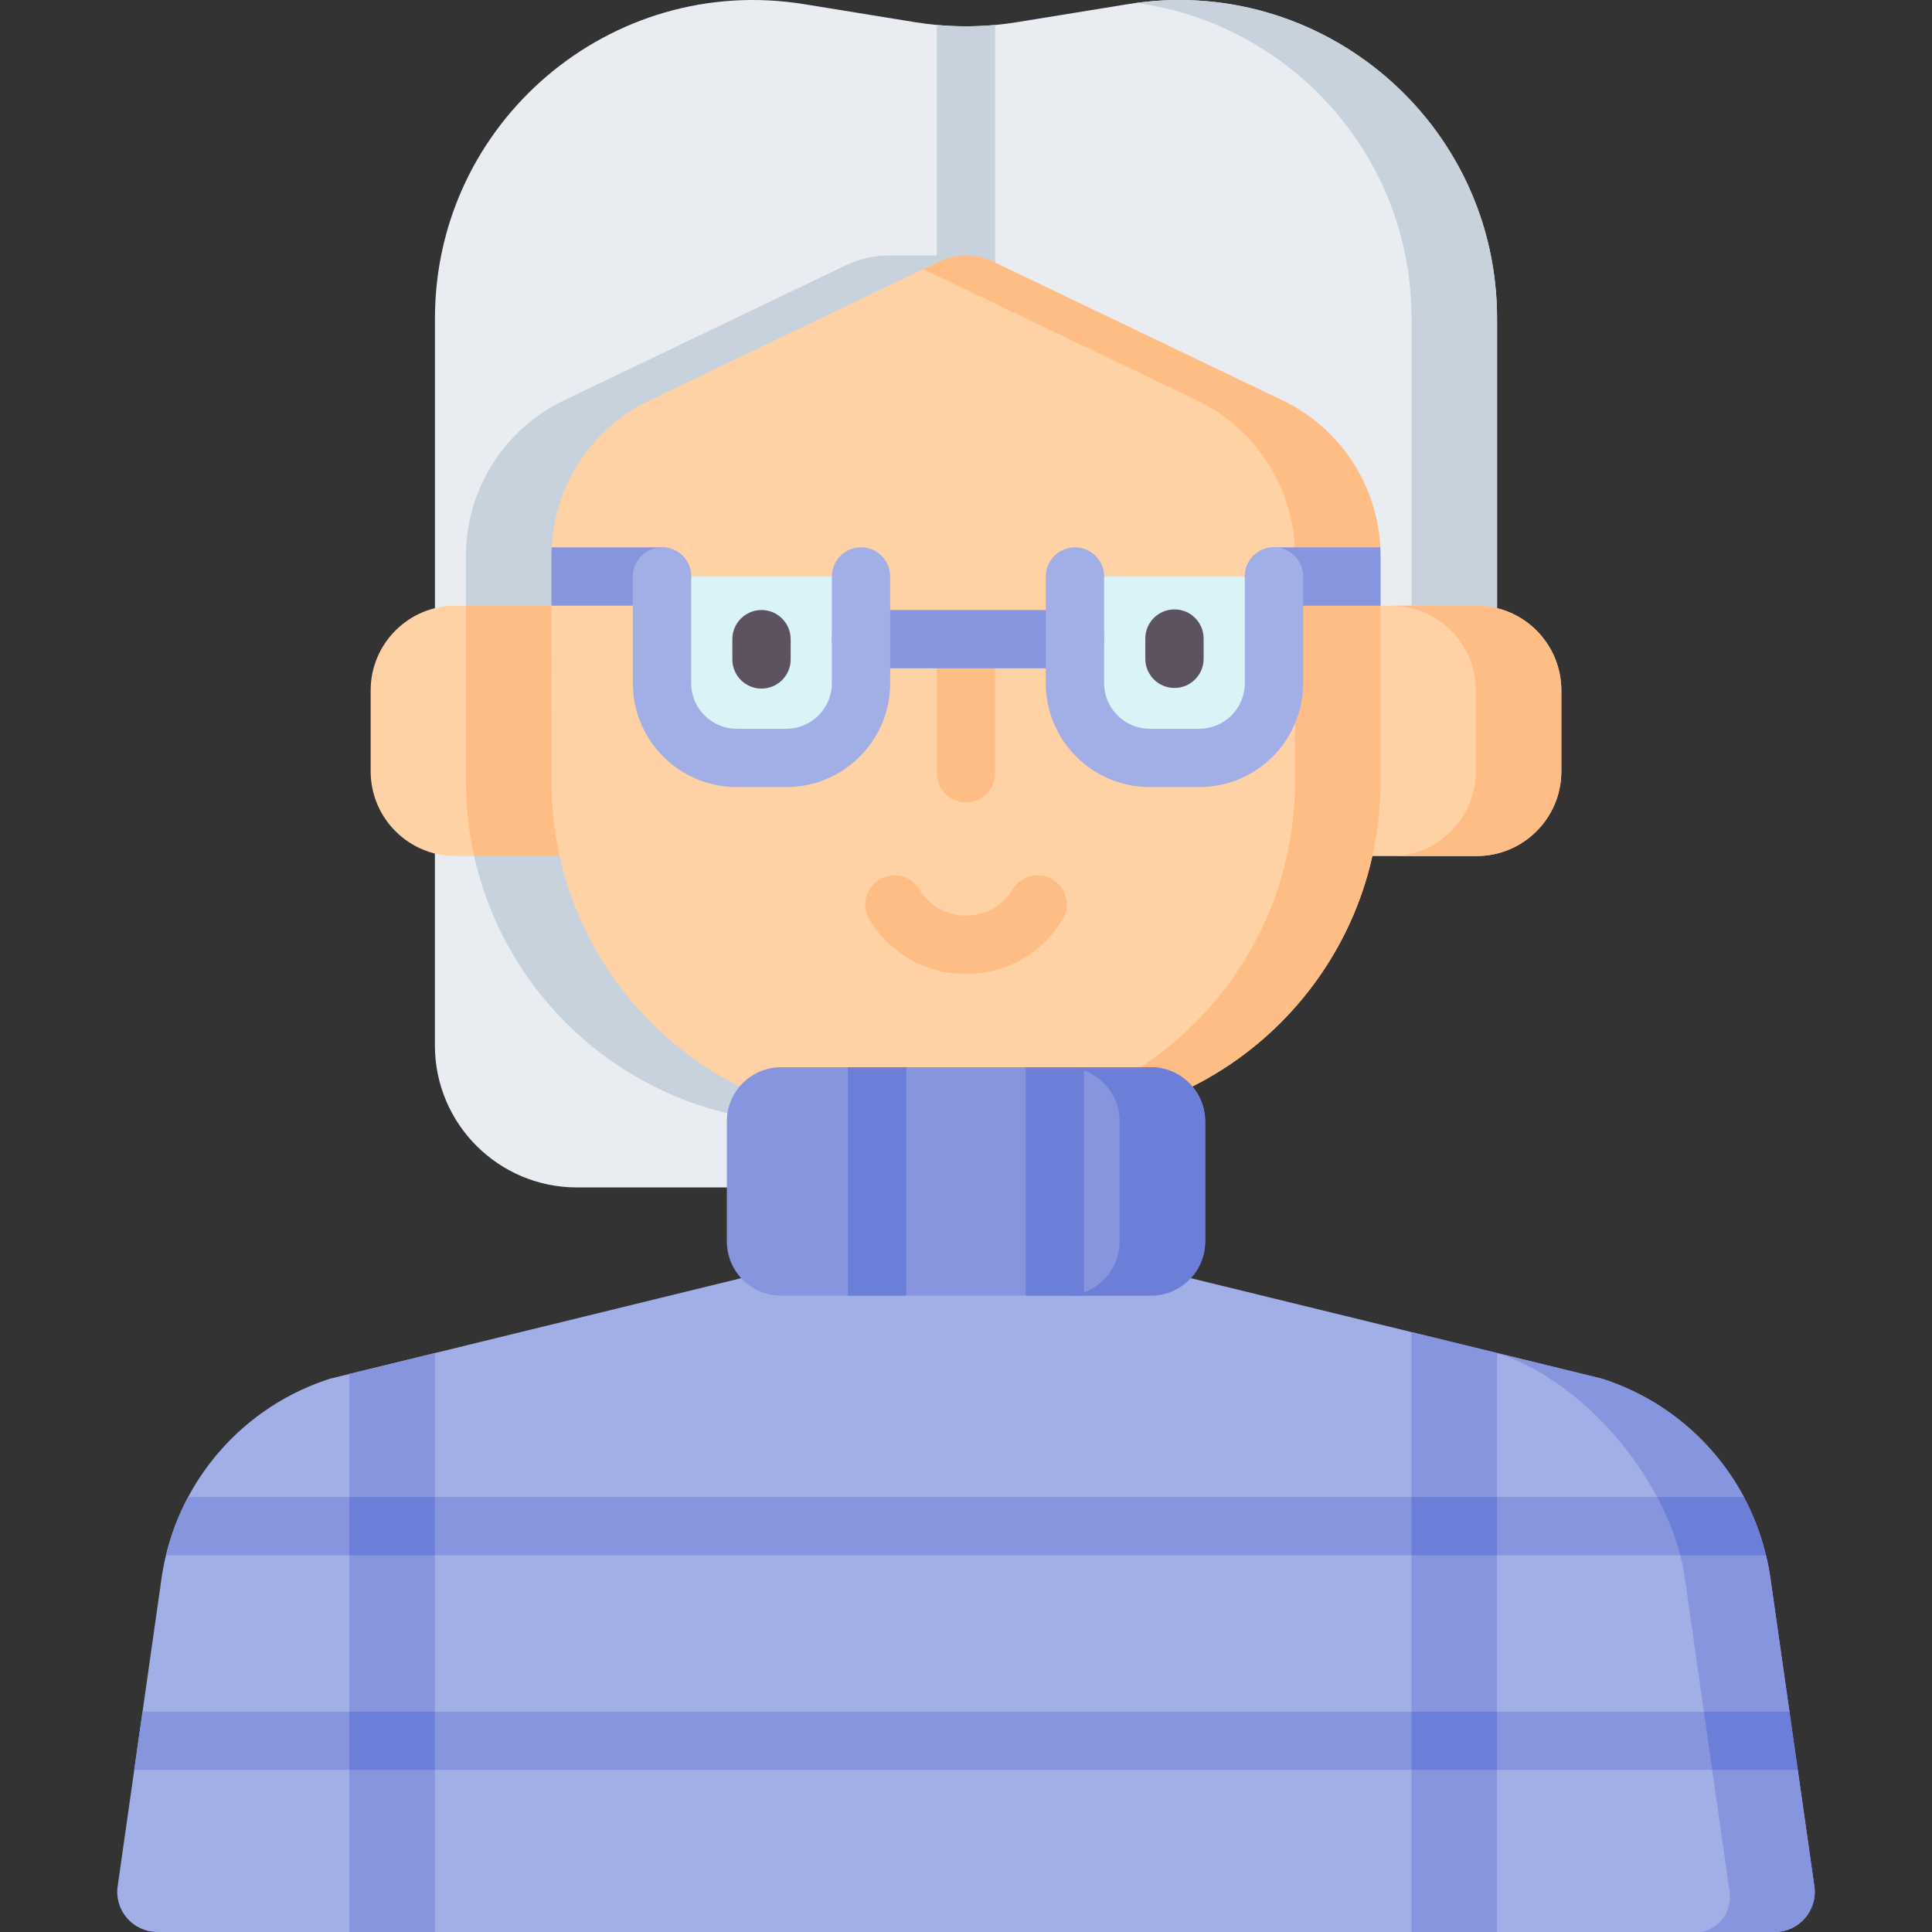<svg height="512" viewBox="0 0 497.001 497.001" width="512" xmlns="http://www.w3.org/2000/svg">
    <rect x="0" y="0" width="497.001" height="497.001" fill="#333333" stroke="none"/>
    <g>
        <path d="m456.52 497.001h-416.04c-6.28 0-11.1-5.56-10.21-11.78l4.26-29.9 2.14-15 4.89-34.34c.29-1.99.66-3.96 1.14-5.89 1.26-5.28 3.19-10.31 5.7-15 7.63-14.27 20.6-25.35 36.55-30.44l4.93-1.21 22-5.37 78.06-19.09c12.04-2.63 20.63-13.29 20.63-25.62v-64.27h75.86v64.27c0 12.33 8.59 22.99 20.63 25.62l56.05 13.7 22 5.38c.01 0 .03.01.04.01l26.9 6.58c15.95 5.09 28.92 16.17 36.55 30.44l-3.02 7.5 8.71 7.5c.48 1.93.86 3.9 1.14 5.89l4.9 34.34-3.68 8.36 5.82 6.64 4.26 29.9c.89 6.22-3.93 11.78-10.21 11.78z"
              fill="#a2aee6"/>
        <path d="m111.88 348.071v148.93h-22v-143.56z" fill="#8795de"/>
        <path d="m385.11 81.921v102.03h-273.22v-102.03c0-50.48 45.22-88.94 95.04-80.84l28.43 4.62c1.87.31 3.75.54 5.64.72 4.99.46 10.01.46 15 0 1.89-.18 3.77-.41 5.64-.72l28.43-4.62c49.82-8.1 95.04 30.36 95.04 80.84z"
              fill="#e9edf1"/>
        <path d="m333.14 143.061v40.89h-213.28l-.01-40.89c0-17.09 9.81-32.67 25.23-40.06l72.572-34.788c3.443-1.65 7.212-2.507 11.029-2.507h19.819l59.42 37.295c15.42 7.39 25.23 22.97 25.22 40.06z"
              fill="#c8d2dc"/>
        <g>
            <path d="m256 6.421v67.97c0 4.15-3.36 7.5-7.5 7.5s-7.5-3.35-7.5-7.5v-67.97c4.99.46 10.01.46 15 0z"
                  fill="#c8d2dc"/>
        </g>
        <g>
            <path d="m292.324.748c39.34 5.348 70.79 39.08 70.79 81.175v102.025h22.001v-102.025c0-49.717-43.865-87.776-92.791-81.175z"
                  fill="#c8d2dc"/>
        </g>
        <path d="m248.5 205.381v63.56c0 7.32-2.16 14.14-5.87 19.85-6.5 10.03-17.8 16.67-30.66 16.67h-63.56c-20.17 0-36.53-16.35-36.53-36.52v-63.56c0-8.62 2.98-16.54 7.98-22.78 6.69-8.38 16.99-13.75 28.55-13.75h63.56c20.18 0 36.53 16.35 36.53 36.53z"
              fill="#e9edf1"/>
        <path d="m248.5 205.381v63.56c0 7.32-2.16 14.14-5.87 19.85h-35.03c-48.46 0-87.74-39.29-87.74-87.75v-18.44c6.69-8.38 16.99-13.75 28.55-13.75h63.56c20.18 0 36.53 16.35 36.53 36.53z"
              fill="#c8d2dc"/>
        <path d="m456.52 497.001h-18.64c4.67-1.09 7.74-5.57 7.06-10.32l-11.51-80.7c-3.42-24-25.18-50.51-48.28-57.91l26.9 6.58c15.95 5.09 28.92 16.17 36.55 30.44l-3.02 7.5 8.71 7.5c.48 1.93.86 3.9 1.14 5.89l4.9 34.34-3.68 8.36 5.82 6.64 4.26 29.9c.89 6.22-3.93 11.78-10.21 11.78z"
              fill="#8795de"/>
        <path d="m147.34 220.221h-30.18c-12.05 0-21.81-9.77-21.81-21.81v-20.8c0-12.04 9.76-21.81 21.81-21.81h24.69z"
              fill="#fed2a4"/>
        <path d="m147.34 220.221h-25.37c-1.38-6.17-2.11-12.59-2.11-19.18l-.01-45.24h22z" fill="#ffbd86"/>
        <path d="m379.84 220.217h-32.497l7.804-64.413h24.693c12.045 0 21.81 9.765 21.81 21.81v20.793c0 12.046-9.764 21.81-21.81 21.81z"
              fill="#fed2a4"/>
        <path d="m379.84 155.805h-22.001c12.045 0 21.81 9.765 21.81 21.81v20.793c0 12.045-9.765 21.81-21.81 21.81h22.001c12.045 0 21.81-9.765 21.81-21.81v-20.793c0-12.046-9.764-21.81-21.81-21.81z"
              fill="#ffbd86"/>
        <path d="m385.11 348.061v148.94h-22v-154.32z" fill="#8795de"/>
        <path d="m355.15 155.801-.01 45.24c0 48.46-39.28 87.75-87.74 87.75h-37.8c-48.46 0-87.74-39.29-87.74-87.75l-.01-45.24 4.15-7.5-4.09-7.5c.82-16.19 10.43-30.74 25.17-37.8l70.42-33.76 4.09-1.96c4.37-2.1 9.45-2.1 13.82 0l74.51 35.72c14.74 7.06 24.35 21.61 25.17 37.8l-4.49 7.5z"
              fill="#fed2a4"/>
        <path d="m355.15 155.801-.01 45.24c0 48.46-39.28 87.75-87.74 87.75h-22c48.46 0 87.74-39.29 87.74-87.75v-57.98c.01-17.09-9.8-32.67-25.22-40.06l-70.42-33.76 4.09-1.96c4.37-2.1 9.45-2.1 13.82 0l74.51 35.72c14.74 7.06 24.35 21.61 25.17 37.8l-4.49 7.5z"
              fill="#ffbd86"/>
        <path d="m310.02 288.501v30.83c0 7.72-6.25 13.97-13.96 13.97h-95.12c-7.71 0-13.96-6.25-13.96-13.97v-30.83c0-7.71 6.25-13.96 13.96-13.96h95.12c7.71 0 13.96 6.25 13.96 13.96z"
              fill="#8795de"/>
        <path d="m296.06 274.537h-22.001c7.712 0 13.965 6.252 13.965 13.965v30.834c0 7.712-6.252 13.965-13.965 13.965h22.001c7.712 0 13.964-6.252 13.964-13.965v-30.834c0-7.713-6.252-13.965-13.964-13.965z"
              fill="#6c7fd8"/>
        <path d="m202.27 194.976h-12.748c-10.618 0-19.226-8.608-19.226-19.226v-27.449h51.201v27.449c-.001 10.618-8.609 19.226-19.227 19.226z"
              fill="#daf3f6"/>
        <path d="m308.502 194.976h-12.748c-10.618 0-19.226-8.608-19.226-19.226v-27.449h51.201v27.449c-.001 10.618-8.609 19.226-19.227 19.226z"
              fill="#daf3f6"/>
        <g>
            <path d="m248.5 206.415c-4.142 0-7.5-3.358-7.5-7.5v-26.431c0-4.142 3.358-7.5 7.5-7.5s7.5 3.358 7.5 7.5v26.431c0 4.142-3.358 7.5-7.5 7.5z"
                  fill="#ffbd86"/>
        </g>
        <g>
            <g>
                <path d="m195.895 177.139c-4.142 0-7.5-3.358-7.5-7.5v-5.21c0-4.142 3.358-7.5 7.5-7.5s7.5 3.358 7.5 7.5v5.21c0 4.142-3.358 7.5-7.5 7.5z"
                      fill="#5d5360"/>
            </g>
            <g>
                <path d="m302.128 176.974c-4.142 0-7.5-3.358-7.5-7.5v-5.21c0-4.142 3.358-7.5 7.5-7.5s7.5 3.358 7.5 7.5v5.21c0 4.142-3.358 7.5-7.5 7.5z"
                      fill="#5d5360"/>
            </g>
        </g>
        <g>
            <path d="m248.5 250.547c-10.239 0-19.527-5.23-24.845-13.991-2.149-3.541-1.021-8.154 2.519-10.303 3.542-2.149 8.154-1.021 10.303 2.519 2.575 4.242 7.069 6.775 12.022 6.775s9.447-2.533 12.022-6.775c2.149-3.54 6.762-4.668 10.303-2.519s4.668 6.762 2.519 10.303c-5.316 8.76-14.604 13.991-24.843 13.991z"
                  fill="#ffbd86"/>
        </g>
        <g>
            <path d="m177.79 148.301c0 4.14-3.35 7.5-7.5 7.5h-28.44v-12.74c0-.76.02-1.51.06-2.26h28.38c4.15 0 7.5 3.36 7.5 7.5z"
                  fill="#8795de"/>
        </g>
        <g>
            <path d="m355.15 143.061v12.74h-27.42c-4.14 0-7.5-3.36-7.5-7.5s3.36-7.5 7.5-7.5h27.36c.04.75.06 1.5.06 2.26z"
                  fill="#8795de"/>
        </g>
        <g>
            <path d="m276.528 171.929h-55.032c-4.142 0-7.5-3.358-7.5-7.5s3.358-7.5 7.5-7.5h55.032c4.142 0 7.5 3.358 7.5 7.5s-3.358 7.5-7.5 7.5z"
                  fill="#8795de"/>
        </g>
        <g>
            <g>
                <path d="m218.15 274.541h15v58.76h-15z" fill="#6c7fd8"/>
            </g>
            <g>
                <path d="m263.85 274.541h15v58.76h-15z" fill="#6c7fd8"/>
            </g>
        </g>
        <g>
            <path d="m202.269 202.476h-12.748c-14.737 0-26.726-11.989-26.726-26.726v-27.449c0-4.142 3.358-7.5 7.5-7.5s7.5 3.358 7.5 7.5v27.449c0 6.466 5.26 11.726 11.726 11.726h12.748c6.466 0 11.727-5.26 11.727-11.726v-27.449c0-4.142 3.358-7.5 7.5-7.5s7.5 3.358 7.5 7.5v27.449c0 14.737-11.989 26.726-26.727 26.726z"
                  fill="#a2aee6"/>
        </g>
        <g>
            <path d="m308.502 202.476h-12.749c-14.737 0-26.726-11.989-26.726-26.726v-27.449c0-4.142 3.358-7.5 7.5-7.5s7.5 3.358 7.5 7.5v27.449c0 6.466 5.26 11.726 11.726 11.726h12.749c6.466 0 11.726-5.26 11.726-11.726v-27.449c0-4.142 3.358-7.5 7.5-7.5s7.5 3.358 7.5 7.5v27.449c0 14.737-11.989 26.726-26.726 26.726z"
                  fill="#a2aee6"/>
        </g>
        <g>
            <g>
                <path d="m454.29 400.091h-411.59c1.26-5.28 3.19-10.31 5.7-15h400.2c2.5 4.69 4.43 9.72 5.69 15z"
                      fill="#8795de"/>
            </g>
            <g>
                <path d="m462.47 455.321h-427.94l2.14-15h423.66z" fill="#8795de"/>
            </g>
            <g fill="#6c7fd8">
                <path d="m89.88 385.091h22v15h-22z"/>
                <path d="m89.88 440.321h22v15h-22z"/>
                <path d="m454.29 400.091h-22.05c-1.3-5.03-3.34-10.1-5.95-15h22.31c2.5 4.69 4.43 9.72 5.69 15z"/>
                <path d="m462.47 455.321h-22l-2.14-15h22z"/>
                <path d="m363.11 385.091h22v15h-22z"/>
                <path d="m363.11 440.321h22v15h-22z"/>
            </g>
        </g>
    </g>
</svg>